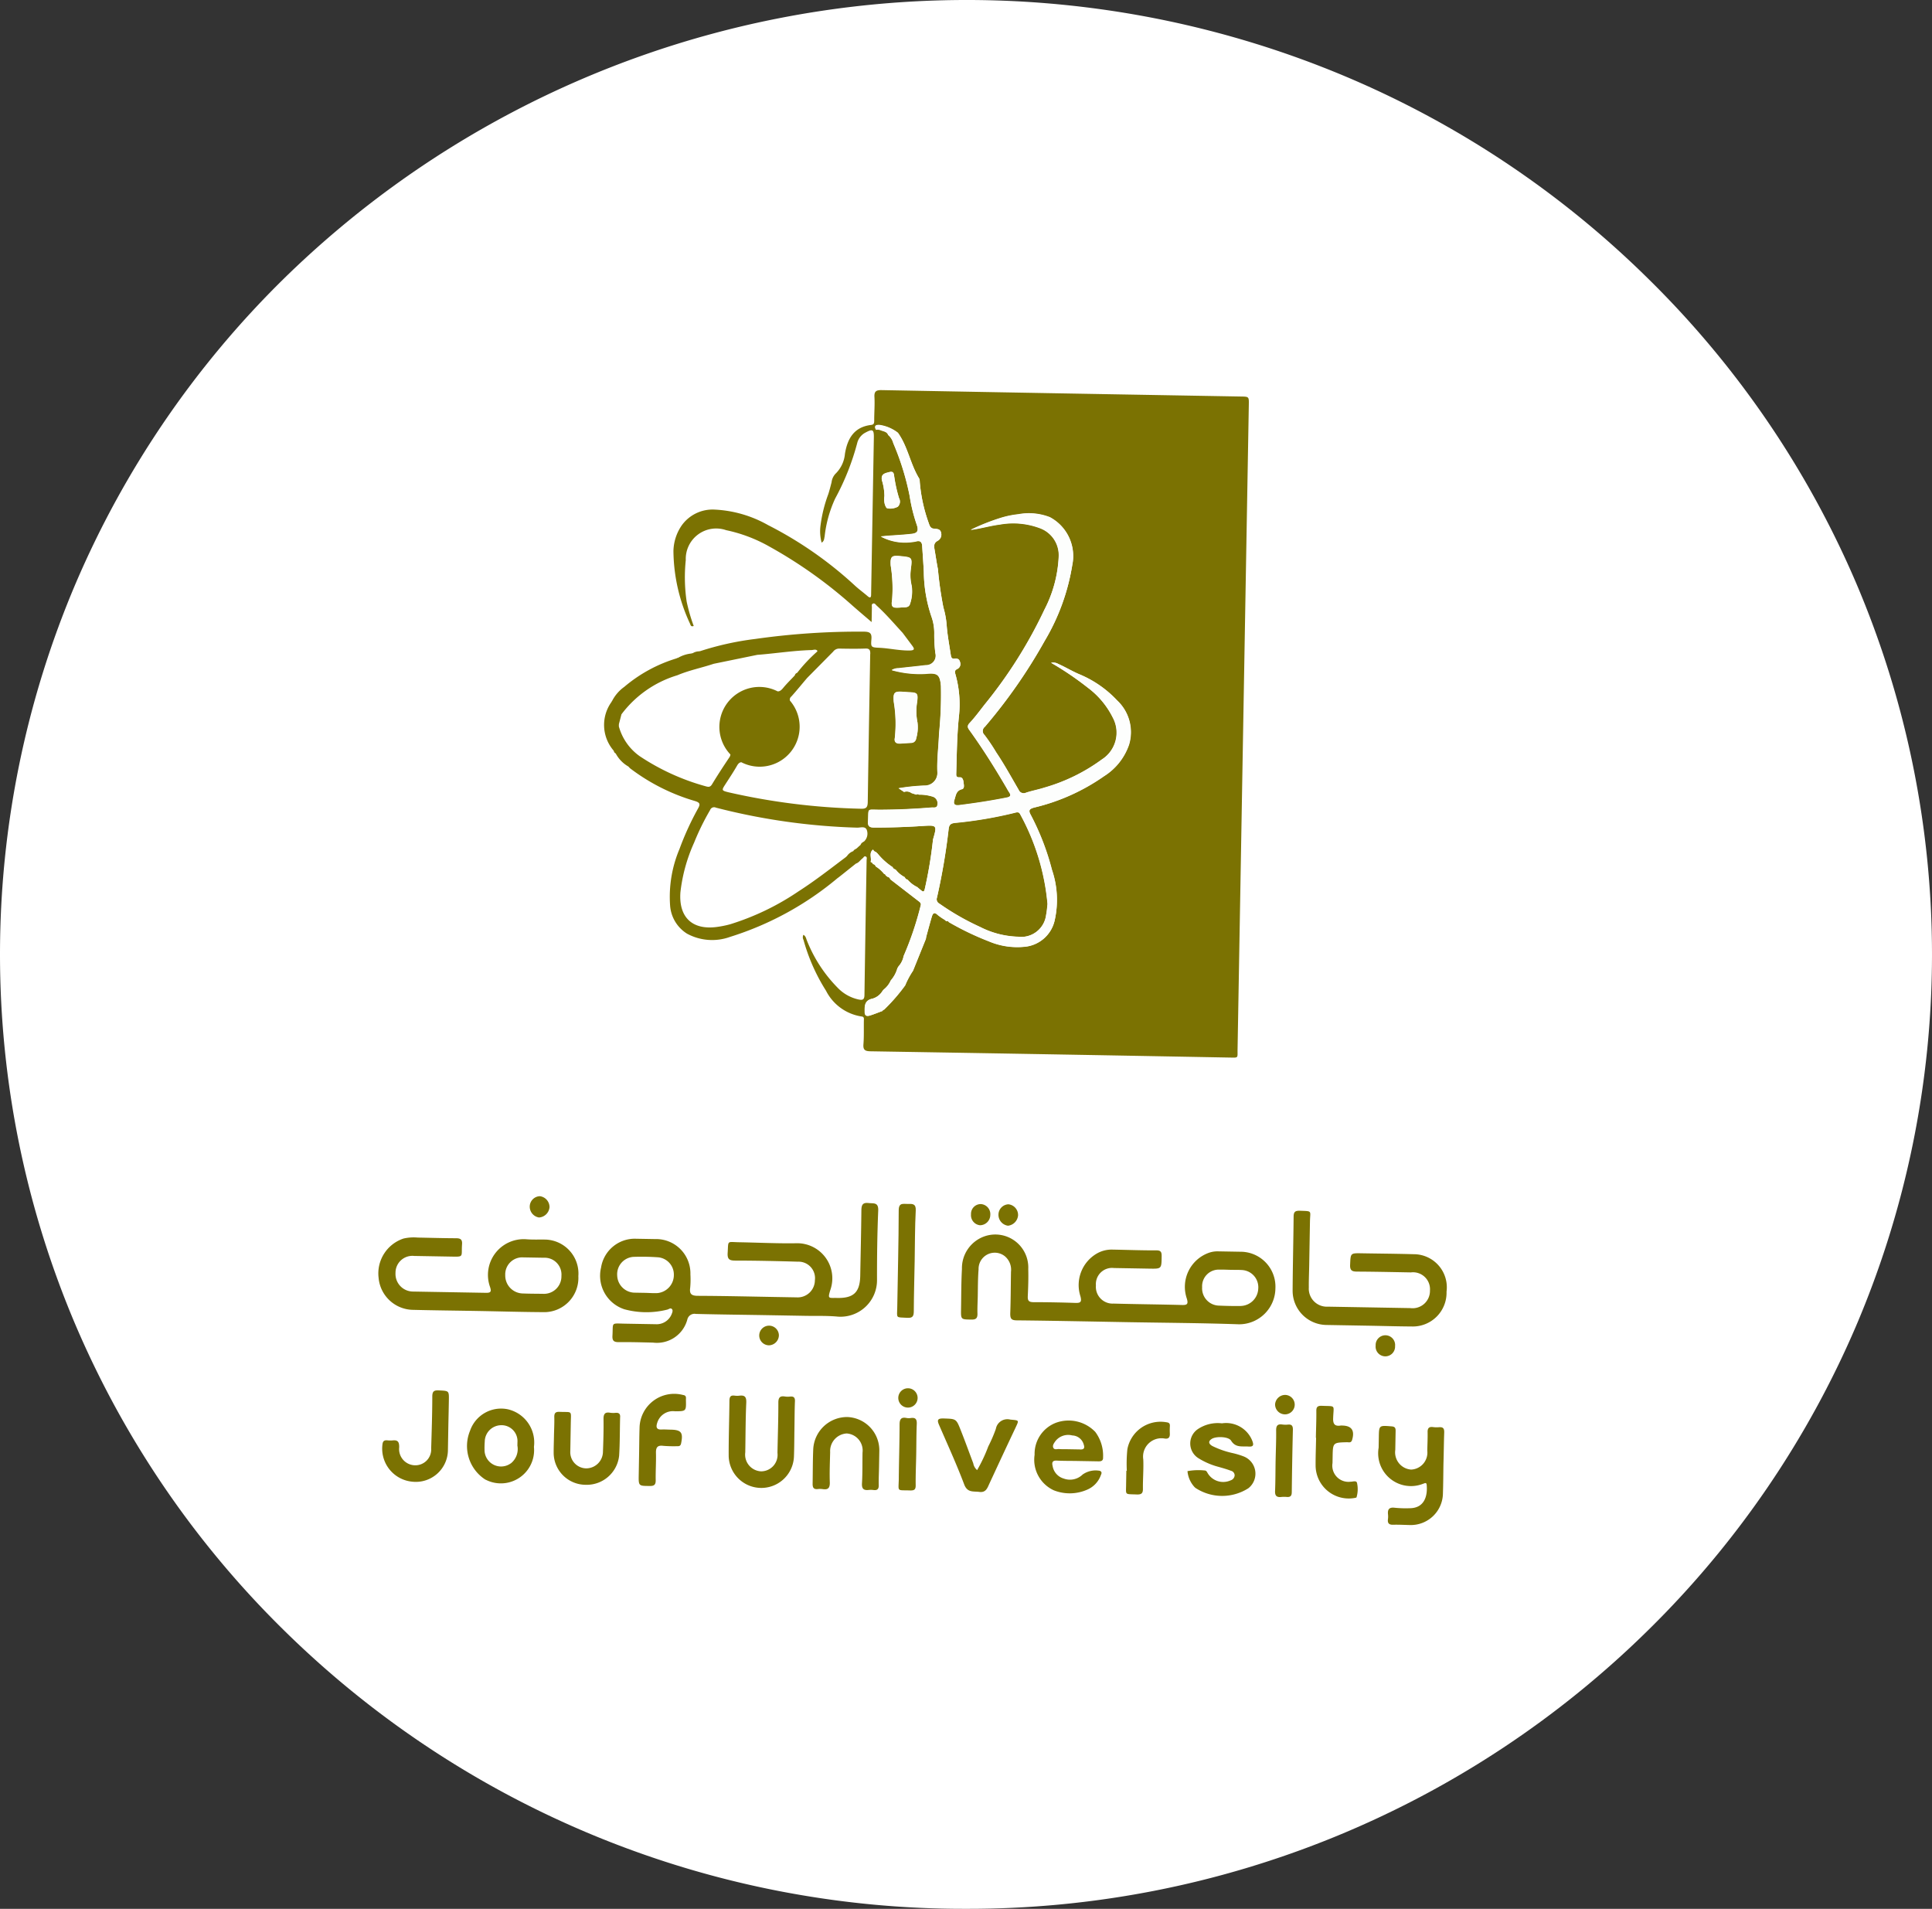<svg xmlns="http://www.w3.org/2000/svg" width="161.613" height="159.659" viewBox="0 0 161.613 159.659">
  <rect x="0" y="0" width="161.613" height="159.659" fill="#333333" stroke="none"/>
  <g id="Group_253" data-name="Group 253" transform="translate(31.306 31.918)">
    <path id="Path_590" data-name="Path 590" d="M81.306,160.159a81.046,81.046,0,0,1-57.139-23.381A79.516,79.516,0,0,1,6.85,111.4a79.2,79.2,0,0,1,0-62.146A79.517,79.517,0,0,1,24.168,23.882,81.665,81.665,0,0,1,112.759,6.773a80.6,80.6,0,0,1,25.686,17.109,79.52,79.52,0,0,1,17.318,25.375,79.206,79.206,0,0,1,0,62.146,79.518,79.518,0,0,1-17.318,25.375,81.047,81.047,0,0,1-57.139,23.381Z" transform="translate(-31.806 -32.418)" fill="#fff"/>
    <g id="Group_252" data-name="Group 252" transform="translate(1.643 0) rotate(1)">
      <g id="Group_250" data-name="Group 250" transform="translate(18.082 0)">
        <path id="Path_592" data-name="Path 592" d="M.8,30.5l.056.074a.264.264,0,0,0,.158.2A2.744,2.744,0,0,0,2.1,31.853h0A1.539,1.539,0,0,0,2.244,32a16.673,16.673,0,0,0,5.489,2.643c.413.124.429.26.257.594a24.028,24.028,0,0,0-1.505,3.442,10.256,10.256,0,0,0-.7,4.74,3.031,3.031,0,0,0,1.452,2.32,4.406,4.406,0,0,0,3.611.208,26.059,26.059,0,0,0,8.887-5.058h0l.117-.09h0l.115-.093-.05-.05h0c.093-.111.185-.226.28-.33-.095.106-.187.226-.28.33l.05.05,1.3-1.074c.244-.077.361-.307.551-.451.077-.059.117-.2.237-.16.16.047.1.2.1.307q0,5.647.016,11.3c0,.372-.151.431-.472.37a3.429,3.429,0,0,1-1.788-.962,11.788,11.788,0,0,1-2.641-3.916c-.065-.158-.1-.357-.293-.451a.451.451,0,0,0,.014.42,15.8,15.8,0,0,0,1.959,4.223,4.011,4.011,0,0,0,3.009,2.1c.237.018.2.19.2.339,0,.652.038,1.309,0,1.959-.036.494.135.6.6.6q15.013-.018,30.02,0c.8,0,.677.052.677-.7V.688c0-.677,0-.677-.677-.677H42.134q-9.706,0-19.4-.011c-.452,0-.643.1-.6.6.047.65,0,1.307.014,1.959,0,.187,0,.336-.248.368-1.424.194-1.964,1.169-2.151,2.451a2.65,2.65,0,0,1-.777,1.7,1.26,1.26,0,0,0-.3.7c-.079.334-.16.677-.257,1a11.667,11.667,0,0,0-.6,2.6,3.646,3.646,0,0,0,.113,1.465c.226-.138.2-.348.242-.519a10.217,10.217,0,0,1,.822-3.178A20.921,20.921,0,0,0,20.775,4.4a1.355,1.355,0,0,1,.648-.819c.609-.343.72-.28.72.411V17.148c0,.226-.09.269-.278.113-.352-.293-.731-.558-1.074-.86a32.175,32.175,0,0,0-7.372-4.948,10,10,0,0,0-4.487-1.217,3.176,3.176,0,0,0-2.709,1.339,3.921,3.921,0,0,0-.677,2.183,14.67,14.67,0,0,0,1.505,6.079c.038.09.065.253.3.163a14.533,14.533,0,0,1-.625-2.031A13.85,13.85,0,0,1,6.591,14.5a2.546,2.546,0,0,1,3.334-2.56,12.6,12.6,0,0,1,3.627,1.3,38.376,38.376,0,0,1,7.074,4.846c.5.424,1.009.84,1.6,1.327V18.179c0-.111-.056-.262.093-.316s.214.086.3.16c.794.693,1.49,1.485,2.216,2.246l.041-.045h0l-.041.045c.271.348.544.7.81,1.045.176.226.282.4-.172.42-.865.036-1.706-.156-2.564-.181-.691-.02-.72-.036-.677-.7.034-.5-.126-.63-.625-.627a61.308,61.308,0,0,0-9.074.767,24.576,24.576,0,0,0-4.6,1.1l-.1.02a1.058,1.058,0,0,0-.544.176.054.054,0,0,0-.074.014,2.81,2.81,0,0,0-1.156.4.059.059,0,0,0-.081.027A12.232,12.232,0,0,0,1.636,25.19h0a3.3,3.3,0,0,0-1.02,1.239l-.03.014v.032A3.286,3.286,0,0,0,.8,30.5Zm.275-2.483a.279.279,0,0,0,0,.045.279.279,0,0,1,0-.045ZM24.515,39.356a.572.572,0,0,0-.023-.07.572.572,0,0,1,.023.07Zm-1.828-.948a1.091,1.091,0,0,0-.19-.212.462.462,0,0,0-.153-.083.463.463,0,0,1,.154.083,1.1,1.1,0,0,1,.189.212Zm4.307,9.769a.635.635,0,0,0-.065-.032.626.626,0,0,1,.065.032ZM25.526,16.288a3.174,3.174,0,0,1-.088,1.474c-.1.476-.542.307-.851.381-.648.063-.77-.029-.677-.652a11.973,11.973,0,0,0-.169-2.86c-.054-.754.059-.849.84-.781.95.081.955.084.853,1.063a3.735,3.735,0,0,0,.093,1.384Zm.677,11.4a3.279,3.279,0,0,1-.077,1.379.42.42,0,0,1-.415.384c-.273.016-.546.043-.833.065-.33.038-.609-.043-.535-.451a10.943,10.943,0,0,0-.14-3.022c-.077-.8.023-.9.815-.846.154,0,.309.016.463.02.677.016.747.084.677.785a4.689,4.689,0,0,0,.041,1.7Zm.275,6.11.111.054Zm-4.271,2.284c.05-1.16-.165-.971.975-.993,1.444-.029,2.885-.12,4.322-.262.185-.018.463.063.485-.246a.591.591,0,0,0-.368-.657,3.611,3.611,0,0,0-1.2-.156h0a.162.162,0,0,0-.212,0l-.406-.122a.664.664,0,0,0-.621-.081l-.463-.3A16.252,16.252,0,0,1,26.878,33a1.05,1.05,0,0,0,1.061-1.151c-.065-1.068.065-2.129.083-3.192a32.563,32.563,0,0,0,.09-4.013c-.1-.966-.314-1.113-1.278-1a8.7,8.7,0,0,1-2.86-.26,1.149,1.149,0,0,1,.585-.165c.749-.1,1.5-.185,2.257-.291A.8.8,0,0,0,27.6,21.9a11.862,11.862,0,0,1-.12-1.643,4.045,4.045,0,0,0-.264-1.411,12.076,12.076,0,0,1-.7-3.729c-.05-.72-.117-1.438-.174-2.158-.025-.33-.176-.465-.508-.372a2.044,2.044,0,0,1-.354.063,4.288,4.288,0,0,1-2.611-.42c.275-.032.4-.05.53-.061.677-.065,1.37-.108,2.049-.2.494-.065.576-.273.418-.749a13.857,13.857,0,0,1-.643-2.435A22.216,22.216,0,0,0,23.772,4.4a1.355,1.355,0,0,0-.438-.677c-.111-.284-.391-.3-.623-.384A.657.657,0,0,0,22.3,3.3c-.2-.386.081-.4.325-.39a3.286,3.286,0,0,1,1.523.625C25,4.684,25.226,6.13,25.987,7.32a.539.539,0,0,1,.054.251,13.325,13.325,0,0,0,.826,3.5c.088.262.183.424.474.438.239.011.5.014.567.33a.58.58,0,0,1-.282.664c-.307.174-.307.415-.251.7.108.555.194,1.117.316,1.67a31.081,31.081,0,0,0,.515,3.2,7.19,7.19,0,0,1,.307,1.56c.079.785.239,1.562.37,2.341.032.183.052.409.325.37s.411.038.474.28a.451.451,0,0,1-.226.571c-.226.111-.208.248-.144.451a9.2,9.2,0,0,1,.357,3.465c-.142,1.6-.127,3.194-.145,4.792,0,.19-.029.375.285.352.257-.018.316.226.343.436s.1.49-.131.551c-.479.131-.492.517-.6.869s-.032.533.4.472c1.327-.19,2.648-.415,3.959-.7.3-.065.388-.183.2-.451-.1-.14-.181-.291-.271-.438-.975-1.6-1.993-3.16-3.115-4.666-.144-.192-.273-.348-.043-.607.452-.5.838-1.045,1.241-1.58A38.636,38.636,0,0,0,36.67,18.1a10.689,10.689,0,0,0,1.117-4.467,2.4,2.4,0,0,0-1.628-2.338,6.347,6.347,0,0,0-3.352-.244c-.822.12-1.612.375-2.433.494a18.155,18.155,0,0,1,2.51-1.047,7.815,7.815,0,0,1,1.458-.325,4.819,4.819,0,0,1,2.641.2,3.684,3.684,0,0,1,1.946,3.968,17.95,17.95,0,0,1-2.205,6.39,44.216,44.216,0,0,1-4.869,7.257.453.453,0,0,0-.016.7,15.6,15.6,0,0,1,1,1.433c.7,1,1.3,2.059,1.932,3.1a.451.451,0,0,0,.621.226c.5-.174,1.029-.28,1.53-.451a15.164,15.164,0,0,0,4.756-2.433,2.654,2.654,0,0,0,.851-3.514A7.023,7.023,0,0,0,40.4,24.587a25.8,25.8,0,0,0-3.111-2.031.838.838,0,0,1,.6.086c.614.257,1.2.607,1.806.844a9.146,9.146,0,0,1,3.174,2.129A3.632,3.632,0,0,1,43.916,29.3a5.036,5.036,0,0,1-2.031,2.659A17.036,17.036,0,0,1,36.1,34.684c-.395.113-.524.226-.3.612a21.21,21.21,0,0,1,1.858,4.571,7.781,7.781,0,0,1,.323,4.178,2.84,2.84,0,0,1-2.366,2.289,6.094,6.094,0,0,1-3.135-.39A23.891,23.891,0,0,1,29.117,44.4c-.05-.1-.138-.1-.226-.079l-.131-.115a4.728,4.728,0,0,1-.6-.4c-.311-.282-.413-.065-.483.185-.153.551-.289,1.106-.431,1.659l-.032.2L26.185,48.52h0a6.819,6.819,0,0,0-.632,1.23h0a15.472,15.472,0,0,1-1.738,2.072.108.108,0,0,0-.113.1c-.348.133-.691.282-1.043.4-.262.084-.452.054-.452-.316-.018-.526-.014-.955.65-1.1a1.441,1.441,0,0,0,.817-.666.361.361,0,0,0-.469.151.361.361,0,0,1,.469-.151h0l.1-.115h0a2,2,0,0,0,.571-.767h0a2.588,2.588,0,0,0,.533-1.027.741.741,0,0,0-.169.074.736.736,0,0,1,.169-.074l.1-.169a.92.92,0,0,1,0-.135.929.929,0,0,0,0,.135,1.759,1.759,0,0,0,.406-.865,26.578,26.578,0,0,0,1.354-4.255c.045-.169-.045-.253-.163-.339L24.154,40.9a.273.273,0,0,0-.226-.2l-.034-.02-.138-.111h0a.117.117,0,0,0-.12-.1,2.6,2.6,0,0,0-.718-.618.262.262,0,0,0-.226-.192.271.271,0,0,0-.194-.169v-.029c.083-.336-.183-.734.185-1.018a.307.307,0,0,0,.226.19h0l.165.144h0a5.485,5.485,0,0,0,1.266,1.1.309.309,0,0,0,.226.187l.011.027h.029a2.292,2.292,0,0,0,.772.612.262.262,0,0,0,.226.192h0a2.461,2.461,0,0,0,.824.614c.12.1.237.2.359.289.16.124.226.074.269-.117a36.119,36.119,0,0,0,.621-4.174c.323-1.2.323-1.219-.9-1.117q-2,.167-4.016.2c-.384,0-.573-.059-.555-.5Zm.677-28.555c-.122-.542.282-.6.614-.693.411-.117.372.226.427.467a11.771,11.771,0,0,0,.415,1.7.591.591,0,0,1-.088.716,1.328,1.328,0,0,1-.844.153c-.126,0-.165-.153-.226-.264a1.62,1.62,0,0,1-.072-.749,4.657,4.657,0,0,0-.226-1.318Zm1.591,41.148a.632.632,0,0,1,.068-.129.542.542,0,0,1,.1-.111.543.543,0,0,0-.1.111.633.633,0,0,0-.068.135ZM21.888,37.785h-.032v.032a.377.377,0,0,0-.226.244h0l-.126.113-.068.065-.147.14h0a.052.052,0,0,0-.063.052.259.259,0,0,0-.194.163,1.074,1.074,0,0,0-.519.413h0l-.1.1h0c-1.284,1-2.553,2.031-3.912,2.934a21.456,21.456,0,0,1-5.643,2.844,8.2,8.2,0,0,1-1.156.255c-2.045.3-3.189-.776-3.074-2.846A13.754,13.754,0,0,1,7.7,38.121,20.64,20.64,0,0,1,8.99,35.372a.354.354,0,0,1,.483-.212,53.346,53.346,0,0,0,11.846,1.467c.273,0,.657-.156.8.165a.9.9,0,0,1-.225,1Zm.266-15.7v2.991q0,4.693.011,9.383c0,.451-.111.589-.569.58a55.164,55.164,0,0,1-11.1-1.183c-.571-.131-.58-.16-.28-.641.325-.524.659-1.045.955-1.58.106-.2.212-.293.359-.311A3.343,3.343,0,0,0,15.507,26.1a.329.329,0,0,1,.117-.35c.451-.521.864-1.054,1.3-1.58h0q1.065-1.113,2.128-2.228a.628.628,0,0,1,.472-.264c.738,0,1.478,0,2.217-.041.361-.025.422.147.418.454ZM16.3,24.368Zm.2,0a.332.332,0,0,1-.108.016.331.331,0,0,0,.108-.009ZM6.06,24.143c.973-.433,2.016-.655,3.013-1.009l3.639-.813.28-.027c1.411-.147,2.813-.386,4.23-.451.176,0,.37-.122.524.065l-.029.018v.032h0a12.985,12.985,0,0,0-1.641,1.806.3.3,0,0,0-.2.226h0c-.321.354-.661.693-.957,1.068-.144.181-.271.291-.451.289a3.343,3.343,0,0,0-3.86,5.345.471.471,0,0,1-.09.253c-.483.749-.957,1.5-1.406,2.273-.156.264-.318.226-.553.163a19.043,19.043,0,0,1-5.537-2.415h0a4.515,4.515,0,0,1-1.785-2.458v-.19l-.045-.045a.527.527,0,0,1-.068-.088.527.527,0,0,0,.068.088l.045.045.2-.826A9.14,9.14,0,0,1,6.06,24.143Zm11.676-2.1a.743.743,0,0,0,0-.088.8.8,0,0,1,0,.086Z" fill="#7b7202"/>
        <path id="Path_593" data-name="Path 593" d="M.242,7.767A21.053,21.053,0,0,0,3.669,9.65a7.465,7.465,0,0,0,3.185.763A2.1,2.1,0,0,0,9.181,8.537c.061-.3.072-.614.1-.9A19.114,19.114,0,0,0,6.867.163C6.759-.049,6.6-.011,6.429.039A34.474,34.474,0,0,1,1.421.978c-.37.05-.485.174-.521.526A53.379,53.379,0,0,1,.023,7.257a.411.411,0,0,0,.219.51Z" transform="translate(28.074 35.096)" fill="#7b7202"/>
        <g id="Group_249" data-name="Group 249" transform="translate(22.218 2.942)">
          <path id="Path_594" data-name="Path 594" d="M.279,36.506C.362,36.17.1,35.77.464,35.488h0a.309.309,0,0,0,.226.194h0l.167.149L.875,35.8l-.02.034a5.479,5.479,0,0,0,1.268,1.1h0a.307.307,0,0,0,.226.187l.011.027h.029a2.286,2.286,0,0,0,.772.612h0a.262.262,0,0,0,.226.194h0a2.46,2.46,0,0,0,.824.614c.12.1.237.194.359.289.16.124.226.074.269-.117a36.113,36.113,0,0,0,.621-4.171c.323-1.2.323-1.219-.9-1.117q-2,.167-4.015.205c-.37,0-.558-.054-.539-.5.05-1.16-.165-.971.975-.993,1.445-.029,2.882-.12,4.32-.262.185-.018.463.063.485-.246A.591.591,0,0,0,5.414,31a3.61,3.61,0,0,0-1.2-.156.163.163,0,0,0-.212,0l-.406-.122h0a.664.664,0,0,0-.623-.084l-.463-.3a16.257,16.257,0,0,1,2.16-.253,1.047,1.047,0,0,0,1.061-1.151c-.065-1.068.065-2.126.081-3.189a32.659,32.659,0,0,0,.09-4.011c-.1-.966-.314-1.113-1.278-1a8.688,8.688,0,0,1-2.86-.26,1.149,1.149,0,0,1,.585-.165c.749-.1,1.5-.185,2.257-.291a.8.8,0,0,0,.779-1.034,11.8,11.8,0,0,1-.12-1.643A4.061,4.061,0,0,0,5,15.93a12.052,12.052,0,0,1-.7-3.729c-.047-.72-.117-1.438-.174-2.158-.025-.33-.176-.465-.508-.372a2.044,2.044,0,0,1-.354.063,4.288,4.288,0,0,1-2.609-.42c.275-.032.4-.05.53-.061.677-.065,1.37-.108,2.049-.2.494-.065.576-.273.418-.749A13.887,13.887,0,0,1,3,5.87,22.183,22.183,0,0,0,1.561,1.491,1.355,1.355,0,0,0,1.123.814C1.012.529.732.518.5.43A.657.657,0,0,0,.091.392C-.11.006.173-.006.416,0A3.286,3.286,0,0,1,1.94.626c.849,1.144,1.075,2.591,1.835,3.781a.533.533,0,0,1,.054.251,13.317,13.317,0,0,0,.826,3.5c.088.262.183.424.474.438.239,0,.5.014.564.33a.58.58,0,0,1-.282.664c-.307.174-.307.415-.251.7.108.555.194,1.117.316,1.67a31.2,31.2,0,0,0,.515,3.2,7.183,7.183,0,0,1,.307,1.56c.077.785.239,1.562.37,2.341.032.183.05.406.323.37s.411.038.474.28a.451.451,0,0,1-.226.571c-.226.111-.208.248-.145.451A9.2,9.2,0,0,1,7.452,24.2c-.142,1.6-.126,3.192-.144,4.79,0,.19-.029.375.284.352.257-.018.316.226.343.436s.1.488-.133.551c-.479.131-.49.515-.6.869s-.031.533.4.472c1.327-.19,2.648-.415,3.957-.7.3-.065.388-.183.2-.451-.1-.14-.181-.291-.271-.438-.975-1.6-1.991-3.16-3.113-4.663-.144-.192-.273-.348-.043-.607.451-.5.837-1.043,1.239-1.58a38.619,38.619,0,0,0,4.869-8.038,10.69,10.69,0,0,0,1.115-4.465A2.4,2.4,0,0,0,13.937,8.38a6.345,6.345,0,0,0-3.35-.244c-.819.12-1.612.375-2.433.494a18.172,18.172,0,0,1,2.508-1.047,7.816,7.816,0,0,1,1.456-.325,4.82,4.82,0,0,1,2.641.2A3.683,3.683,0,0,1,16.7,11.427,17.935,17.935,0,0,1,14.5,17.815a44.2,44.2,0,0,1-4.866,7.255.452.452,0,0,0-.016.7,15.462,15.462,0,0,1,1,1.431c.7,1,1.3,2.059,1.932,3.1a.452.452,0,0,0,.621.226c.5-.174,1.029-.278,1.53-.451a15.152,15.152,0,0,0,4.783-2.454,2.652,2.652,0,0,0,.851-3.512A7.028,7.028,0,0,0,18.2,21.647a25.791,25.791,0,0,0-3.108-2.031.838.838,0,0,1,.6.086c.614.257,1.2.607,1.806.844a9.144,9.144,0,0,1,3.174,2.128,3.63,3.63,0,0,1,1.052,3.679,5.033,5.033,0,0,1-2.031,2.659A17.033,17.033,0,0,1,13.9,31.741c-.395.113-.524.226-.3.612a21.225,21.225,0,0,1,1.858,4.571,7.777,7.777,0,0,1,.307,4.167,2.837,2.837,0,0,1-2.363,2.287,6.1,6.1,0,0,1-3.133-.391,23.829,23.829,0,0,1-3.359-1.546c-.05-.1-.138-.095-.226-.079l-.129-.115a4.715,4.715,0,0,1-.6-.4c-.311-.282-.411-.065-.481.185-.153.551-.289,1.106-.431,1.659l-.032.2L3.989,45.564h0a6.8,6.8,0,0,0-.632,1.23l.016.023-.011-.025a15.433,15.433,0,0,1-1.743,2.077h0a.11.11,0,0,0-.117.1h0c-.348.133-.691.282-1.043.4-.262.084-.451.054-.451-.316-.018-.526-.014-.955.65-1.1a1.438,1.438,0,0,0,.815-.666h0l.1-.115h0a2,2,0,0,0,.571-.767h0a2.584,2.584,0,0,0,.533-1.027l.1-.169a1.759,1.759,0,0,0,.406-.864,26.516,26.516,0,0,0,1.354-4.253c.045-.169-.045-.253-.163-.339L1.953,37.949a.273.273,0,0,0-.226-.2l-.034-.02-.149-.122H1.56a.117.117,0,0,0-.126-.1h0a2.611,2.611,0,0,0-.722-.623l-.025.02.027-.018a.262.262,0,0,0-.226-.192h0a.27.27,0,0,0-.194-.172Zm14.848,3.3a19.11,19.11,0,0,0-2.415-7.467c-.108-.212-.267-.174-.438-.124a34.536,34.536,0,0,1-5.007.939c-.368.05-.485.174-.521.526a53.253,53.253,0,0,1-.876,5.751.411.411,0,0,0,.226.5A21.008,21.008,0,0,0,9.52,41.815a7.461,7.461,0,0,0,3.183.763A2.1,2.1,0,0,0,15.027,40.7C15.084,40.4,15.095,40.091,15.126,39.811Z" fill="#fdfefd"/>
          <path id="Path_595" data-name="Path 595" d="M.7,4.331C.367,4.369.089,4.288.161,3.88A10.927,10.927,0,0,0,.021.859c-.077-.8.023-.9.815-.846q.226.016.463.02c.677.016.747.084.677.785A4.682,4.682,0,0,0,2.03,2.5a3.275,3.275,0,0,1-.077,1.379.422.422,0,0,1-.415.384C1.256,4.279.981,4.308.7,4.331Z" transform="translate(1.95 22.262)" fill="#fdfefd"/>
          <path id="Path_596" data-name="Path 596" d="M.858,4.309C.21,4.372.088,4.28.181,3.657A11.967,11.967,0,0,0,.012.8C-.042.045.07-.05.851.018,1.8.1,1.806.1,1.7,1.081a3.734,3.734,0,0,0,.081,1.372A3.173,3.173,0,0,1,1.7,3.927C1.61,4.4,1.165,4.234.858,4.309Z" transform="translate(1.506 10.917)" fill="#fdfefd"/>
          <path id="Path_597" data-name="Path 597" d="M.261,2.039A4.66,4.66,0,0,0,.022.717C-.1.175.3.121.636.024c.411-.117.372.226.427.467a11.717,11.717,0,0,0,.415,1.7A.589.589,0,0,1,1.39,2.9a1.327,1.327,0,0,1-.842.153c-.126,0-.165-.153-.226-.264a1.612,1.612,0,0,1-.061-.752Z" transform="translate(0.638 3.891)" fill="#fdfefd"/>
        </g>
      </g>
      <g id="Group_251" data-name="Group 251" transform="translate(0 67.905)">
        <path id="Path_598" data-name="Path 598" d="M19.96,9.552a3.054,3.054,0,0,0,3.207-3.16c-.036-1.916-.047-3.837,0-5.751.023-.727-.377-.594-.808-.634-.508-.05-.6.172-.6.616.014,1.822,0,3.645,0,5.467,0,1.4-.524,1.912-1.93,1.9-.677,0-.781.124-.537-.7a2.934,2.934,0,0,0-2.921-3.815c-1.594.054-3.189,0-4.783,0-1.056,0-.9-.178-.952.921-.02.519.16.627.648.618,1.747-.029,3.494-.02,5.239,0a1.379,1.379,0,0,1,1.449,1.537A1.438,1.438,0,0,1,16.482,8H14.717c-2.183,0-4.365-.014-6.546.016-.515,0-.677-.16-.618-.655a7.454,7.454,0,0,0,0-1.129,2.871,2.871,0,0,0-3-2.9H2.959A2.853,2.853,0,0,0,.07,5.794,2.948,2.948,0,0,0,2.081,9.248a7.06,7.06,0,0,0,3.6-.038c.122-.034.248-.165.366-.059s.052.282,0,.424a1.354,1.354,0,0,1-1.329.876H2.151c-1.205,0-.982-.133-1.029,1.025-.018.451.153.539.56.528.948-.029,1.9-.014,2.846-.011a2.63,2.63,0,0,0,2.833-1.98.614.614,0,0,1,.7-.481c2.031.016,4.063,0,6.094,0h2.9C18.026,9.539,19,9.476,19.96,9.552ZM4.842,7.844c-.357.027-.718,0-1.079,0h-.9A1.485,1.485,0,0,1,1.431,6.433a1.456,1.456,0,0,1,1.316-1.58,19.524,19.524,0,0,1,2.1,0A1.449,1.449,0,0,1,6.169,6.3,1.519,1.519,0,0,1,4.842,7.844Z" transform="translate(18.551 0.092)" fill="#7b7202"/>
        <path id="Path_599" data-name="Path 599" d="M23.25,1.083H21.429a2.16,2.16,0,0,0-.779.135,3.025,3.025,0,0,0-1.77,3.871c.124.411.066.535-.375.533-1.916-.018-3.837,0-5.751-.018a1.4,1.4,0,0,1-1.5-1.494,1.354,1.354,0,0,1,1.488-1.481H15.7c1.022,0,1.013,0,1.009-1.038,0-.339-.052-.515-.465-.5-1.214.027-2.429,0-3.645,0a2.483,2.483,0,0,0-1.354.375A3.05,3.05,0,0,0,9.972,5.036c.147.51,0,.576-.451.567q-1.736-.029-3.474,0c-.386,0-.485-.12-.476-.485.022-.758.034-1.519,0-2.277A2.758,2.758,0,0,0,1.769.205,2.822,2.822,0,0,0,.024,2.927C-.019,4.056.008,5.167.008,6.286c0,.885,0,.867.9.862.384,0,.494-.147.479-.508-.023-.492,0-.986,0-1.481,0-.74-.018-1.483.029-2.221A1.354,1.354,0,0,1,3.575,1.788,1.469,1.469,0,0,1,4.13,3.094c0,1.158.023,2.316,0,3.474,0,.451.1.585.564.58,3.131-.023,6.264-.011,9.4-.011h0c3.056,0,6.112-.038,9.169.016a3.038,3.038,0,0,0,3.007-3.058,2.919,2.919,0,0,0-3.016-3.011Zm.144,4.537q-.9.025-1.819,0A1.445,1.445,0,0,1,20.14,4.11a1.39,1.39,0,0,1,1.429-1.5c.321-.014.643,0,.966,0h0c.3,0,.607-.014.9,0a1.442,1.442,0,0,1,1.4,1.544,1.505,1.505,0,0,1-1.445,1.463Z" transform="translate(48.782 2.546)" fill="#7b7202"/>
        <path id="Path_600" data-name="Path 600" d="M16.736,2.983A2.846,2.846,0,0,0,13.946,0c-.551,0-1.1.036-1.65,0a2.991,2.991,0,0,0-2.934,4.04c.142.4.065.5-.336.5H2.931a1.472,1.472,0,0,1-1.494-1.53A1.411,1.411,0,0,1,2.981,1.561h2.9C7.206,1.56,6.9,1.628,6.96.518,6.985.091,6.8.012,6.432.019c-1.063.016-2.126,0-3.187,0A3.811,3.811,0,0,0,2.06.12,3.07,3.07,0,0,0,.029,3.436,2.934,2.934,0,0,0,2.9,6.07c1.822.014,3.643,0,5.465,0h0c1.878,0,3.758.025,5.643,0a2.867,2.867,0,0,0,2.724-3.088Zm-2.9,1.557c-.569,0-1.129.014-1.706,0a1.5,1.5,0,0,1-1.512-1.512,1.424,1.424,0,0,1,1.5-1.506h1.7a1.408,1.408,0,0,1,1.5,1.494A1.46,1.46,0,0,1,13.833,4.54Z" transform="translate(0 3.626)" fill="#7b7202"/>
        <path id="Path_601" data-name="Path 601" d="M10.035,9.516A2.822,2.822,0,0,0,12.9,6.555a2.77,2.77,0,0,0-2.824-3.086c-1.442-.016-2.885,0-4.327,0-.955,0-.926,0-.953.977-.014.483.178.567.6.56,1.5-.02,3-.011,4.5-.011A1.418,1.418,0,0,1,11.512,6.48,1.451,1.451,0,0,1,9.9,7.981H3A1.51,1.51,0,0,1,1.375,6.4c-.018-.607,0-1.214,0-1.822V.878C1.375-.052,1.587.025.5,0,.133,0,0,.1,0,.479.018,2.546,0,4.616.025,6.686a2.864,2.864,0,0,0,2.9,2.828h3.53C7.634,9.514,8.839,9.53,10.035,9.516Z" transform="translate(76.47 0.113)" fill="#7b7202"/>
        <path id="Path_602" data-name="Path 602" d="M5.495.448C5.495.13,5.4,0,5.068.026a2.207,2.207,0,0,1-.51,0c-.357-.045-.47.113-.451.451.018.51,0,1.023,0,1.535a1.422,1.422,0,0,1-1.325,1.6A1.444,1.444,0,0,1,1.428,1.988q0-.8,0-1.591c0-.262-.081-.357-.356-.372C.03-.039.03-.051.033.974v.853a2.745,2.745,0,0,0,3.779,2.95c.117-.032.266-.149.293.088.106.934-.158,1.948-1.377,1.98a9.193,9.193,0,0,1-1.25-.016C1.01,6.777.859,6.96.915,7.4a1.642,1.642,0,0,1,0,.4c-.038.352.117.467.452.451.474-.023.948,0,1.422,0A2.686,2.686,0,0,0,5.477,5.52c.014-.815,0-1.63,0-2.447h0C5.49,2.186,5.479,1.319,5.495.448Z" transform="translate(83.886 17.986)" fill="#7b7202"/>
        <path id="Path_603" data-name="Path 603" d="M5.047.016a1.47,1.47,0,0,1-.4,0c-.406-.056-.562.07-.553.521.029,1.4,0,2.806,0,4.207A1.381,1.381,0,0,1,2.754,6.309,1.4,1.4,0,0,1,1.4,4.744c0-1.384-.027-2.77.011-4.151.014-.5-.147-.645-.6-.578a1.569,1.569,0,0,1-.4,0C.072-.023,0,.146,0,.451.014,1.986-.016,3.523.018,5.058a2.731,2.731,0,0,0,5.46-.045c.016-.738,0-1.478,0-2.219h0c0-.776-.016-1.555,0-2.332C5.5.115,5.4-.032,5.047.016Z" transform="translate(29.552 16.385)" fill="#7b7202"/>
        <path id="Path_604" data-name="Path 604" d="M4.654,2.76a6.777,6.777,0,0,0-.874-.248,7.408,7.408,0,0,1-1.727-.564c-.28-.147-.42-.366-.068-.6s1.4-.226,1.618.12c.388.607.932.436,1.456.467.452.027.452-.156.307-.51A2.354,2.354,0,0,0,2.812.033,2.993,2.993,0,0,0,.822.541,1.451,1.451,0,0,0,.887,2.978,6.116,6.116,0,0,0,2.5,3.656c.386.1.77.2,1.144.334a.4.4,0,0,1,.307.37.47.47,0,0,1-.323.427A1.512,1.512,0,0,1,1.679,4.2c-.05-.081-.086-.16-.187-.194A5,5,0,0,0,0,4.082,2.257,2.257,0,0,0,.566,5.353a.988.988,0,0,0,.122.117,4.063,4.063,0,0,0,4.433-.05A1.551,1.551,0,0,0,4.654,2.76Z" transform="translate(67.965 17.973)" fill="#7b7202"/>
        <path id="Path_605" data-name="Path 605" d="M1.752.21a2.776,2.776,0,0,0-1.727,2.7A2.81,2.81,0,0,0,1.691,5.86a3.629,3.629,0,0,0,2.77-.1A2.074,2.074,0,0,0,5.589,4.54c.05-.131.135-.289-.081-.379a1.883,1.883,0,0,0-1.438.334,1.514,1.514,0,0,1-1.58.363,1.312,1.312,0,0,1-.944-1.038c-.081-.3-.011-.467.348-.451.569.018,1.129,0,1.706,0H5.364c.246,0,.411-.05.391-.341A3.311,3.311,0,0,0,5.064.91,3.092,3.092,0,0,0,1.752.21ZM3.829,2.4H2.806c-.246,0-.492.013-.738,0-.174-.014-.413.106-.5-.126-.072-.187.068-.366.169-.521a1.354,1.354,0,0,1,1.409-.512,1.029,1.029,0,0,1,.971.74c.1.28.045.429-.284.422Z" transform="translate(55.13 17.996)" fill="#7b7202"/>
        <path id="Path_606" data-name="Path 606" d="M3.372.051A2.747,2.747,0,0,0,.232,1.9,3.336,3.336,0,0,0,1.587,5.963l.052.02A2.779,2.779,0,0,0,5.6,3.155,2.849,2.849,0,0,0,3.372.051Zm.316,4.514a1.384,1.384,0,0,1-2.21-.975,6.7,6.7,0,0,1,0-.8,1.388,1.388,0,0,1,1.354-1.4A1.332,1.332,0,0,1,4.214,2.8c0,.113,0,.226,0,.273a1.533,1.533,0,0,1-.528,1.5Z" transform="translate(7.669 17.825)" fill="#7b7202"/>
        <path id="Path_607" data-name="Path 607" d="M5.54,4.155h0V2.8A2.781,2.781,0,0,0,2.831,0,2.835,2.835,0,0,0,.01,2.77c-.023.948,0,1.9,0,2.844,0,.341.093.5.451.451a1.67,1.67,0,0,1,.4,0c.431.059.6-.086.585-.553C1.4,4.661,1.425,3.806,1.43,2.955a1.474,1.474,0,0,1,1.354-1.58,1.427,1.427,0,0,1,1.354,1.58c0,.853.036,1.709,0,2.557-.023.474.151.609.58.555a1.75,1.75,0,0,1,.4,0c.323.034.438-.1.424-.422C5.522,5.142,5.54,4.639,5.54,4.155Z" transform="translate(36.621 18.026)" fill="#7b7202"/>
        <path id="Path_608" data-name="Path 608" d="M5.122.014a1.823,1.823,0,0,1-.451,0c-.436-.07-.558.117-.546.537.029.9.02,1.822,0,2.733A1.406,1.406,0,0,1,2.77,4.7a1.354,1.354,0,0,1-1.377-1.42V.94c0-1.1.131-.9-.937-.928C.1,0-.009.12.005.464c.023.53,0,1.063,0,1.594,0,.474-.011.95,0,1.424A2.684,2.684,0,0,0,2.714,6.075a2.727,2.727,0,0,0,2.77-2.483C5.533,2.531,5.5,1.466,5.51.4,5.535.1,5.413-.013,5.122.014Z" transform="translate(14.923 18)" fill="#7b7202"/>
        <path id="Path_609" data-name="Path 609" d="M6.045.026a.977.977,0,0,0-1.189.8A11.884,11.884,0,0,1,4.249,2.3a12.867,12.867,0,0,1-.9,2,.964.964,0,0,1-.334-.567C2.648,2.813,2.3,1.893,1.919.983,1.522.021,1.511.048.461.03-.028.03-.089.164.1.577.843,2.215,1.624,3.84,2.287,5.511c.282.711.767.551,1.271.609.544.063.661-.3.824-.677.7-1.58,1.4-3.16,2.108-4.722C6.795.03,6.806.091,6.045.026Z" transform="translate(47.02 17.975)" fill="#7b7202"/>
        <path id="Path_610" data-name="Path 610" d="M5.506.839c0-.835,0-.81-.849-.837-.42-.014-.548.092-.542.53.023,1.44,0,2.882-.018,4.325A1.327,1.327,0,0,1,2.743,6.3,1.354,1.354,0,0,1,1.42,4.829c0-.451-.113-.637-.567-.576a2.473,2.473,0,0,1-.451,0C.15,4.24.041,4.328.016,4.606A2.776,2.776,0,0,0,2.6,7.678,2.686,2.686,0,0,0,5.5,4.933V2.827Q5.506,1.834,5.506.839Z" transform="translate(0.579 16.393)" fill="#7b7202"/>
        <path id="Path_611" data-name="Path 611" d="M3.844.329C3.844.165,3.75.1,3.6.083A2.9,2.9,0,0,0,.005,2.9c-.011.7,0,1.4,0,2.1V6.812c0,.955,0,.939.946.928.368,0,.494-.12.481-.494-.027-.758.016-1.517-.018-2.273-.02-.451.1-.666.6-.609a10.567,10.567,0,0,0,1.129.011c.178,0,.316,0,.361-.248C3.671,3.223,3.5,3,2.61,3c-.246,0-.494-.014-.738,0-.451.036-.51-.185-.395-.557A1.372,1.372,0,0,1,2.96,1.458c.923-.025.921-.025.883-.968C3.844.442,3.844.386,3.844.329Z" transform="translate(22.069 16.34)" fill="#7b7202"/>
        <path id="Path_612" data-name="Path 612" d="M2.972,6.306A1.354,1.354,0,0,1,1.428,4.772V4.259c0-1.2,0-1.2,1.19-1.25.156,0,.336.061.411-.187.226-.792-.043-1.2-.842-1.2a.657.657,0,0,0-.113,0c-.515.093-.677-.113-.657-.636C1.437-.142,1.643.036.437,0,.069,0-.014.129,0,.463c.02.738,0,1.478,0,2.219H.018c0,.779-.018,1.555,0,2.332A2.772,2.772,0,0,0,3.288,7.668c.072-.014.19-.029.2-.068a2.4,2.4,0,0,0,.025-1.174C3.466,6.162,3.162,6.309,2.972,6.306Z" transform="translate(78.655 16.394)" fill="#7b7202"/>
        <path id="Path_613" data-name="Path 613" d="M1.409,8.962c-.018-1.4,0-2.808,0-4.21s-.032-2.808.016-4.21C1.443-.035,1.142-.01.759.006S-.011-.123,0,.561c.043,2.693.014,5.386.02,8.081,0,.986-.149.846.869.889C1.346,9.549,1.413,9.355,1.409,8.962Z" transform="translate(43.432 0.111)" fill="#7b7202"/>
        <path id="Path_614" data-name="Path 614" d="M3.577.338c0-.226-.1-.278-.311-.3A2.821,2.821,0,0,0,.055,2.349,11.859,11.859,0,0,0,.04,4.155H0V5.236c.016.989-.153.86.93.887.379,0,.494-.117.483-.49C1.389,4.818,1.448,4,1.4,3.186A1.537,1.537,0,0,1,3.13,1.4c.352.061.481-.1.451-.451A5.832,5.832,0,0,1,3.577.338Z" transform="translate(62.851 17.957)" fill="#7b7202"/>
        <path id="Path_615" data-name="Path 615" d="M.914.019a1,1,0,0,1-.341,0C.122-.065-.007.132,0,.576.025,2.093,0,3.612.014,5.131c0,1.1-.181.923.971.943.341,0,.465-.081.451-.451-.027-.853,0-1.706,0-2.562h0c0-.835-.02-1.67,0-2.505C1.454.156,1.366-.06.914.019Z" transform="translate(43.817 18)" fill="#7b7202"/>
        <path id="Path_616" data-name="Path 616" d="M1.4.421C1.4.093,1.281-.031.969.01a1.946,1.946,0,0,1-.451,0c-.4-.052-.528.1-.517.5.027.851,0,1.7,0,2.555H0c0,.833.02,1.666,0,2.5-.014.4.126.553.515.508a2.33,2.33,0,0,1,.452-.013c.307.025.436-.077.431-.413Q1.382,3.032,1.4.421Z" transform="translate(75.32 18.007)" fill="#7b7202"/>
        <path id="Path_617" data-name="Path 617" d="M.788,1.781A.944.944,0,0,0,1.655.9.921.921,0,0,0,.829,0,.876.876,0,0,0,0,.9.919.919,0,0,0,.788,1.781Z" transform="translate(12.567 0.007)" fill="#7b7202"/>
        <path id="Path_618" data-name="Path 618" d="M0,.86a.923.923,0,0,0,.815.932A.952.952,0,0,0,1.641.921.9.9,0,0,0,.819,0,.873.873,0,0,0,0,.86Z" transform="translate(51.781)" fill="#7b7202"/>
        <path id="Path_619" data-name="Path 619" d="M0,.871a.844.844,0,0,0,.761.9A.869.869,0,0,0,1.614.9a.842.842,0,0,0-.8-.9A.815.815,0,0,0,0,.871Z" transform="translate(49.485 0.022)" fill="#7b7202"/>
        <path id="Path_620" data-name="Path 620" d="M1.643.79a.822.822,0,1,0-.813.853A.855.855,0,0,0,1.643.79Z" transform="translate(31.95 10.5)" fill="#7b7202"/>
        <path id="Path_621" data-name="Path 621" d="M1.626.889A.815.815,0,1,0,0,.889a.815.815,0,1,0,1.623,0Z" transform="translate(83.52 10.386)" fill="#7b7202"/>
        <path id="Path_622" data-name="Path 622" d="M.812,0a.808.808,0,1,0,.8.78A.808.808,0,0,0,.812,0Z" transform="translate(43.674 15.532)" fill="#7b7202"/>
        <path id="Path_623" data-name="Path 623" d="M.806,0A.849.849,0,0,0,0,.8a.831.831,0,0,0,.779.824A.813.813,0,1,0,.8,0Z" transform="translate(75.195 15.538)" fill="#7b7202"/>
      </g>
    </g>
  </g>
</svg>
